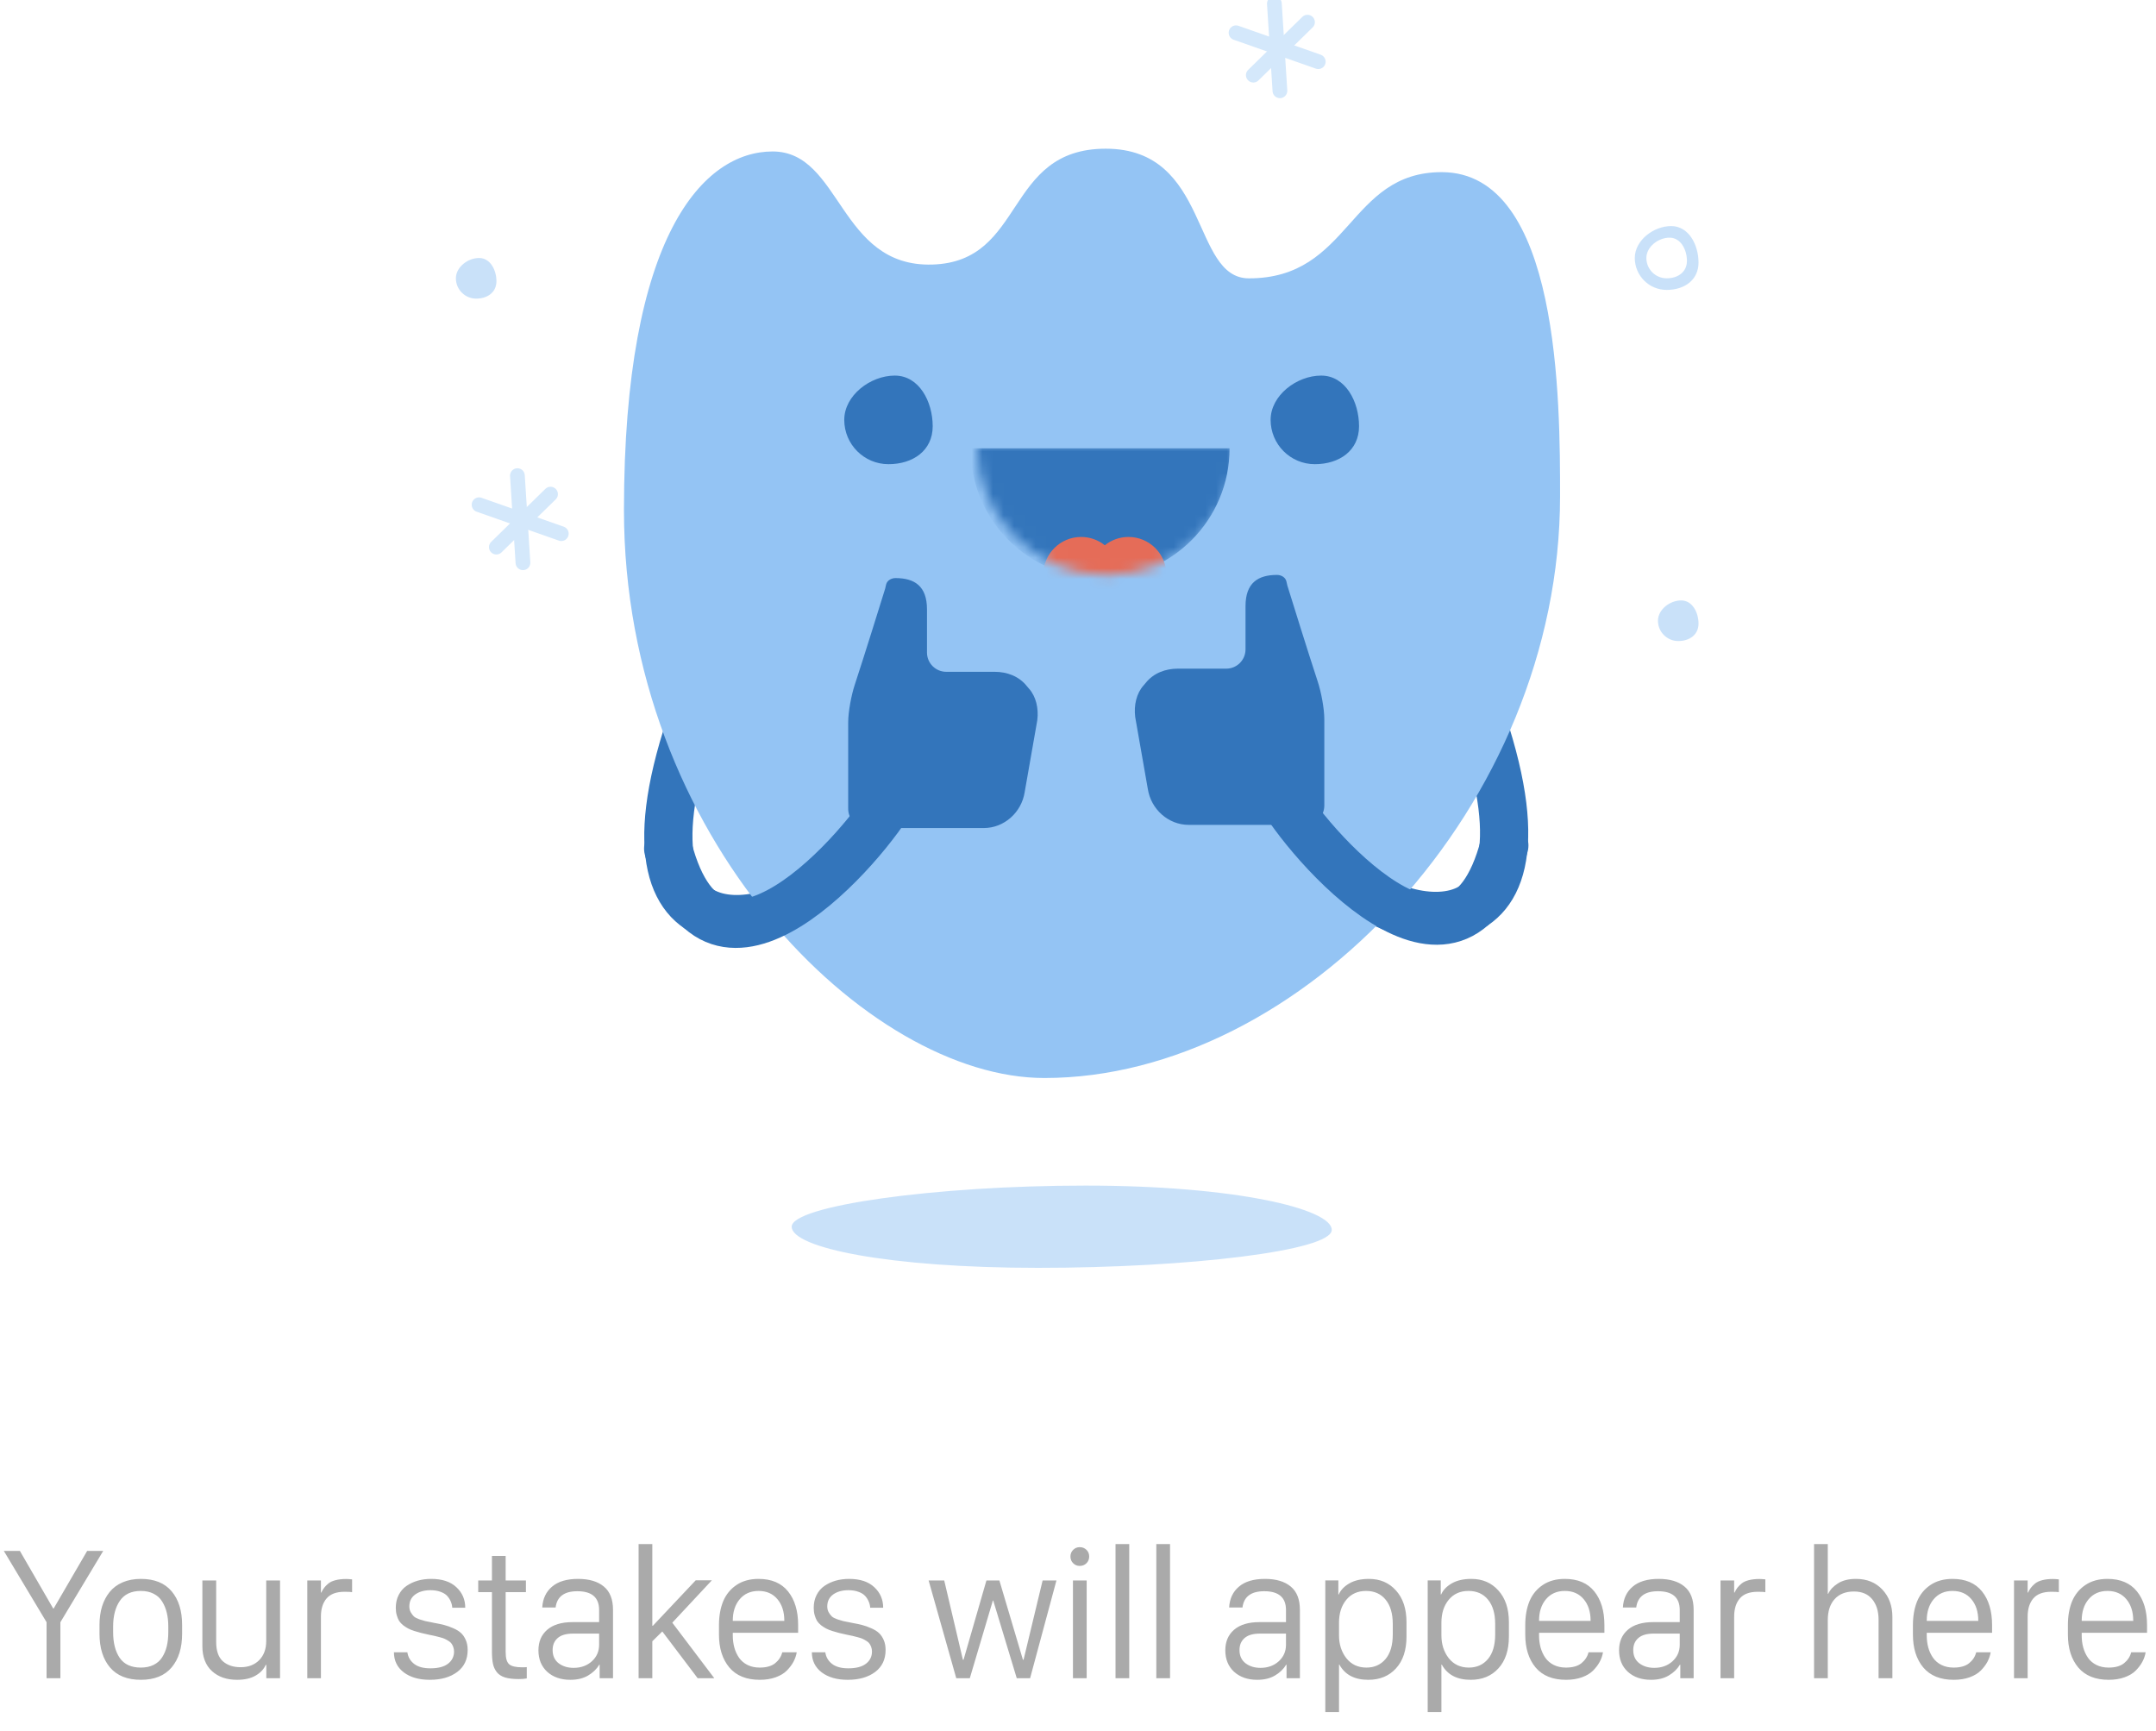 <svg width="203" height="163" viewBox="0 0 203 163" fill="none" xmlns="http://www.w3.org/2000/svg">
<g clip-path="url(#clip0)">
<path d="M48.717 44.779L49.239 52.982" stroke="#D4E8FB" stroke-width="1.388" stroke-miterlimit="10" stroke-linecap="round"/>
<path d="M51.836 46.521L46.734 51.51" stroke="#D4E8FB" stroke-width="1.388" stroke-miterlimit="10" stroke-linecap="round"/>
<path d="M52.849 50.242L45.107 47.52" stroke="#D4E8FB" stroke-width="1.388" stroke-miterlimit="10" stroke-linecap="round"/>
<path d="M77.93 82.426C75.397 87.037 56.817 92.853 64.994 68.277" stroke="#3375BB" stroke-width="4.54" stroke-miterlimit="10" stroke-linecap="round" stroke-linejoin="round"/>
<path d="M126.624 82.128C129.157 86.739 147.737 92.554 139.559 67.978" stroke="#3375BB" stroke-width="4.54" stroke-miterlimit="10" stroke-linecap="round" stroke-linejoin="round"/>
<path d="M98.332 101.491C81.741 101.491 58.749 78.924 58.749 48.02C58.749 22.051 66.267 14.26 72.748 14.26C79.228 14.26 78.969 25.167 87.783 24.907C96.597 24.647 94.523 14 104.115 14C113.966 14 112.151 26.206 117.595 26.206C127.187 26.206 126.928 16.207 135.742 16.207C146.889 16.207 146.889 37.892 146.889 46.722C146.889 75.808 122.441 101.491 98.332 101.491Z" fill="#94C4F4"/>
<path d="M120.38 74.532C122.912 79.143 137.329 96.129 141.641 79.596" stroke="#3375BB" stroke-width="4.54" stroke-miterlimit="10" stroke-linecap="round" stroke-linejoin="round"/>
<path d="M110.893 62.952H115.457C116.46 62.952 117.273 62.139 117.273 61.136V57.068C117.273 54.862 118.46 54.127 120.24 54.127C120.589 54.127 120.937 54.307 121.072 54.596C121.149 54.761 121.158 54.949 121.211 55.123C121.587 56.333 123.182 61.468 124.078 64.187C124.392 65.14 124.692 66.706 124.692 67.71V75.844C124.692 76.847 123.879 77.66 122.876 77.66H111.932C110.003 77.66 108.371 76.189 108.074 74.277L106.887 67.511C106.746 66.391 107.008 65.271 107.673 64.531C107.74 64.457 107.806 64.381 107.868 64.302C108.614 63.358 109.753 62.952 110.893 62.952Z" fill="#3375BB"/>
<path d="M84.174 74.83C81.641 79.441 67.225 96.427 62.913 79.894" stroke="#3375BB" stroke-width="4.54" stroke-miterlimit="10" stroke-linecap="round" stroke-linejoin="round"/>
<path d="M93.661 63.249H89.097C88.094 63.249 87.281 62.436 87.281 61.433V57.366C87.281 55.16 86.094 54.425 84.314 54.425C83.966 54.425 83.617 54.605 83.482 54.894C83.405 55.059 83.397 55.247 83.343 55.42C82.967 56.631 81.372 61.766 80.476 64.485C80.162 65.438 79.862 67.004 79.862 68.007V76.142C79.862 77.145 80.676 77.958 81.679 77.958H92.623C94.551 77.958 96.183 76.487 96.48 74.575L97.667 67.809C97.808 66.689 97.546 65.569 96.881 64.829C96.814 64.755 96.748 64.679 96.686 64.6C95.941 63.656 94.801 63.249 93.661 63.249Z" fill="#3375BB"/>
<path d="M127.962 40.126C127.962 42.429 126.098 43.701 123.799 43.701C121.5 43.701 119.636 41.834 119.636 39.53C119.636 37.227 122.095 35.36 124.394 35.36C126.693 35.36 127.962 37.823 127.962 40.126Z" fill="#3375BB"/>
<path d="M87.819 40.126C87.819 42.429 85.955 43.701 83.656 43.701C81.356 43.701 79.492 41.834 79.492 39.53C79.492 37.227 81.951 35.36 84.25 35.36C86.549 35.36 87.819 37.823 87.819 40.126Z" fill="#3375BB"/>
<mask id="mask0" mask-type="alpha" maskUnits="userSpaceOnUse" x="91" y="41" width="26" height="14">
<path d="M104.174 54.127C110.907 54.127 116.365 48.658 116.365 41.913H91.982C91.982 48.658 97.44 54.127 104.174 54.127Z" fill="#052B3E"/>
</mask>
<g mask="url(#mask0)">
<path d="M103.579 54.424C110.312 54.424 115.771 48.956 115.771 42.21H91.387C91.387 48.956 96.845 54.424 103.579 54.424Z" fill="#3375BB"/>
<path fill-rule="evenodd" clip-rule="evenodd" d="M104.025 56.917C103.414 57.408 102.638 57.701 101.794 57.701C99.824 57.701 98.226 56.101 98.226 54.126C98.226 52.152 99.824 50.552 101.794 50.552C102.638 50.552 103.414 50.845 104.025 51.336C104.636 50.845 105.411 50.552 106.255 50.552C108.226 50.552 109.823 52.152 109.823 54.126C109.823 56.101 108.226 57.701 106.255 57.701C105.411 57.701 104.636 57.408 104.025 56.917Z" fill="#E56C58"/>
</g>
<path opacity="0.5" d="M125.392 115.79C125.392 117.764 111.861 119.364 97.737 119.364C83.614 119.364 74.543 117.466 74.543 115.492C74.543 113.518 88.074 111.619 102.198 111.619C116.321 111.619 125.392 113.815 125.392 115.79Z" fill="#94C4F4"/>
<path opacity="0.5" d="M46.743 26.474C46.743 27.531 45.889 28.114 44.834 28.114C43.78 28.114 42.925 27.258 42.925 26.201C42.925 25.145 44.053 24.289 45.107 24.289C46.161 24.289 46.743 25.418 46.743 26.474Z" fill="#94C4F4"/>
<path opacity="0.5" d="M159.925 58.713C159.925 59.77 159.071 60.352 158.016 60.352C156.962 60.352 156.107 59.496 156.107 58.44C156.107 57.384 157.235 56.528 158.289 56.528C159.343 56.528 159.925 57.657 159.925 58.713Z" fill="#94C4F4"/>
<path opacity="0.5" d="M157.353 21.283C155.698 21.283 153.925 22.628 153.925 24.289C153.925 25.95 155.267 27.294 156.925 27.294C158.583 27.294 159.925 26.379 159.925 24.718C159.925 23.059 159.012 21.283 157.353 21.283ZM156.925 26.201C155.87 26.201 155.016 25.346 155.016 24.289C155.016 23.231 156.143 22.376 157.198 22.376C158.253 22.376 158.834 23.505 158.834 24.562C158.834 25.619 157.981 26.201 156.925 26.201Z" fill="#94C4F4"/>
<path d="M119.99 0.344L120.512 8.547" stroke="#D4E8FB" stroke-width="1.388" stroke-miterlimit="10" stroke-linecap="round"/>
<path d="M123.108 2.086L118.007 7.074" stroke="#D4E8FB" stroke-width="1.388" stroke-miterlimit="10" stroke-linecap="round"/>
<path d="M124.122 5.806L116.38 3.084" stroke="#D4E8FB" stroke-width="1.388" stroke-miterlimit="10" stroke-linecap="round"/>
</g>
<path d="M0.359 146.012H1.871L5.009 151.435H5.053L8.208 146.012H9.72L5.686 152.727V158H4.385V152.727L0.359 146.012ZM9.368 153.808V152.981C9.368 152.349 9.448 151.771 9.606 151.25C9.77 150.729 10.007 150.274 10.318 149.888C10.634 149.495 11.041 149.19 11.539 148.974C12.043 148.757 12.617 148.648 13.262 148.648C14.539 148.648 15.506 149.038 16.162 149.817C16.819 150.597 17.147 151.651 17.147 152.981V153.808C17.147 155.144 16.819 156.201 16.162 156.98C15.506 157.76 14.539 158.149 13.262 158.149C11.985 158.149 11.015 157.76 10.353 156.98C9.697 156.201 9.368 155.144 9.368 153.808ZM10.652 153.667C10.652 154.675 10.86 155.483 11.276 156.093C11.698 156.696 12.36 156.998 13.262 156.998C13.725 156.998 14.126 156.913 14.466 156.743C14.806 156.573 15.073 156.336 15.266 156.031C15.465 155.721 15.612 155.372 15.705 154.985C15.799 154.593 15.846 154.153 15.846 153.667V153.131C15.846 152.656 15.799 152.226 15.705 151.839C15.612 151.446 15.465 151.092 15.266 150.775C15.073 150.459 14.806 150.216 14.466 150.046C14.126 149.87 13.725 149.782 13.262 149.782C12.366 149.782 11.706 150.093 11.284 150.714C10.863 151.329 10.652 152.135 10.652 153.131V153.667ZM19.054 154.968V148.798H20.355V154.599C20.355 155.419 20.563 156.02 20.979 156.4C21.401 156.775 21.961 156.963 22.658 156.963C23.384 156.963 23.968 156.74 24.407 156.295C24.846 155.85 25.066 155.252 25.066 154.502V148.798H26.367V158H25.075V156.743H25.022C24.84 157.153 24.521 157.49 24.064 157.754C23.607 158.018 23.027 158.149 22.324 158.149C21.34 158.149 20.549 157.874 19.951 157.323C19.353 156.772 19.054 155.987 19.054 154.968ZM28.934 158V148.798H30.217V149.94H30.252C30.334 149.765 30.422 149.615 30.516 149.492C30.609 149.363 30.741 149.229 30.911 149.088C31.081 148.947 31.307 148.842 31.588 148.771C31.875 148.695 32.209 148.657 32.59 148.657C32.73 148.657 32.918 148.669 33.152 148.692V149.896C33.029 149.873 32.792 149.861 32.441 149.861C31.667 149.861 31.102 150.072 30.744 150.494C30.393 150.91 30.217 151.479 30.217 152.199V158H28.934ZM37.091 155.557H38.356C38.421 156.008 38.635 156.374 38.998 156.655C39.361 156.931 39.868 157.068 40.518 157.068C41.251 157.068 41.804 156.925 42.179 156.638C42.56 156.345 42.751 155.961 42.751 155.486C42.751 155.334 42.727 155.193 42.68 155.064C42.634 154.936 42.578 154.827 42.513 154.739C42.455 154.651 42.358 154.566 42.223 154.484C42.094 154.402 41.977 154.338 41.872 154.291C41.772 154.244 41.623 154.194 41.424 154.142C41.23 154.089 41.069 154.048 40.94 154.019C40.811 153.989 40.627 153.951 40.386 153.904C40.093 153.84 39.85 153.784 39.657 153.737C39.469 153.69 39.256 153.629 39.015 153.553C38.775 153.477 38.579 153.397 38.426 153.315C38.274 153.233 38.116 153.131 37.952 153.008C37.794 152.879 37.668 152.741 37.574 152.595C37.486 152.442 37.413 152.264 37.354 152.059C37.296 151.854 37.266 151.625 37.266 151.373C37.266 150.916 37.357 150.512 37.539 150.16C37.721 149.803 37.967 149.519 38.277 149.308C38.593 149.091 38.945 148.927 39.332 148.815C39.724 148.704 40.146 148.648 40.597 148.648C41.629 148.648 42.42 148.909 42.971 149.431C43.527 149.946 43.805 150.591 43.805 151.364H42.584C42.572 151.165 42.528 150.978 42.452 150.802C42.382 150.62 42.273 150.444 42.127 150.274C41.98 150.104 41.769 149.97 41.494 149.87C41.218 149.765 40.899 149.712 40.536 149.712C39.95 149.712 39.469 149.847 39.094 150.116C38.725 150.386 38.541 150.761 38.541 151.241C38.541 151.452 38.588 151.64 38.681 151.804C38.775 151.962 38.872 152.088 38.971 152.182C39.071 152.275 39.244 152.366 39.49 152.454C39.742 152.536 39.926 152.592 40.044 152.621C40.161 152.645 40.381 152.688 40.703 152.753C40.756 152.765 40.797 152.773 40.826 152.779C41.224 152.85 41.558 152.92 41.828 152.99C42.103 153.061 42.39 153.163 42.689 153.298C42.988 153.427 43.228 153.576 43.41 153.746C43.592 153.916 43.741 154.136 43.858 154.405C43.975 154.675 44.034 154.985 44.034 155.337C44.034 156.228 43.706 156.919 43.05 157.411C42.393 157.903 41.532 158.149 40.466 158.149C39.452 158.149 38.635 157.915 38.013 157.446C37.398 156.972 37.091 156.342 37.091 155.557ZM45.028 149.896V148.798H46.319V146.486H47.611V148.798H49.519V149.896H47.611V155.557C47.611 156.113 47.72 156.488 47.937 156.682C48.159 156.875 48.566 156.972 49.158 156.972C49.363 156.972 49.51 156.966 49.598 156.954V158.018C49.393 158.059 49.144 158.079 48.851 158.079C48.323 158.079 47.893 158.029 47.559 157.93C47.231 157.83 46.973 157.666 46.785 157.438C46.604 157.209 46.481 156.945 46.416 156.646C46.352 156.342 46.319 155.952 46.319 155.478V149.896H45.028ZM50.697 155.372C50.697 154.558 50.972 153.913 51.523 153.438C52.08 152.958 52.873 152.718 53.905 152.718H56.41V151.575C56.41 150.397 55.727 149.809 54.362 149.809C53.126 149.809 52.443 150.318 52.314 151.338H51.057C51.104 150.512 51.412 149.858 51.98 149.378C52.548 148.892 53.366 148.648 54.432 148.648C55.475 148.648 56.284 148.889 56.858 149.369C57.432 149.844 57.719 150.573 57.719 151.558V158H56.462V156.726H56.427C56.181 157.136 55.83 157.476 55.373 157.745C54.916 158.015 54.359 158.149 53.703 158.149C52.806 158.149 52.08 157.897 51.523 157.394C50.972 156.884 50.697 156.21 50.697 155.372ZM52.033 155.346C52.033 155.885 52.223 156.301 52.604 156.594C52.985 156.881 53.454 157.024 54.01 157.024C54.696 157.024 55.267 156.819 55.724 156.409C56.181 155.993 56.41 155.475 56.41 154.854V153.799H53.949C53.304 153.799 52.824 153.939 52.507 154.221C52.191 154.496 52.033 154.871 52.033 155.346ZM60.128 158V145.37H61.42V153.061H61.472L65.507 148.78H67.027L63.301 152.771L67.256 158H65.691L62.36 153.597L61.42 154.52V158H60.128ZM67.695 153.887V153.008C67.695 152.152 67.827 151.402 68.091 150.758C68.361 150.113 68.779 149.601 69.348 149.22C69.916 148.839 70.608 148.648 71.422 148.648C72.641 148.648 73.567 149.041 74.199 149.826C74.832 150.611 75.149 151.666 75.149 152.99V153.72H68.996V153.975C68.996 154.385 69.046 154.769 69.146 155.126C69.245 155.478 69.395 155.797 69.594 156.084C69.793 156.365 70.057 156.588 70.385 156.752C70.719 156.916 71.1 156.998 71.528 156.998C72.16 156.998 72.647 156.86 72.987 156.585C73.332 156.304 73.555 155.961 73.654 155.557H75.017C74.964 155.867 74.862 156.166 74.709 156.453C74.557 156.734 74.349 157.01 74.085 157.279C73.822 157.543 73.47 157.754 73.031 157.912C72.591 158.07 72.093 158.149 71.536 158.149C70.282 158.149 69.327 157.763 68.671 156.989C68.021 156.21 67.695 155.176 67.695 153.887ZM68.996 152.604H73.848V152.577C73.848 151.745 73.631 151.071 73.198 150.556C72.764 150.04 72.172 149.782 71.422 149.782C70.678 149.782 70.086 150.043 69.647 150.564C69.213 151.08 68.996 151.751 68.996 152.577V152.604ZM76.441 155.557H77.707C77.771 156.008 77.985 156.374 78.348 156.655C78.712 156.931 79.218 157.068 79.869 157.068C80.601 157.068 81.155 156.925 81.53 156.638C81.911 156.345 82.101 155.961 82.101 155.486C82.101 155.334 82.078 155.193 82.031 155.064C81.984 154.936 81.928 154.827 81.864 154.739C81.805 154.651 81.709 154.566 81.574 154.484C81.445 154.402 81.328 154.338 81.222 154.291C81.123 154.244 80.973 154.194 80.774 154.142C80.581 154.089 80.419 154.048 80.291 154.019C80.162 153.989 79.977 153.951 79.737 153.904C79.444 153.84 79.201 153.784 79.007 153.737C78.82 153.69 78.606 153.629 78.366 153.553C78.126 153.477 77.929 153.397 77.777 153.315C77.625 153.233 77.466 153.131 77.302 153.008C77.144 152.879 77.018 152.741 76.924 152.595C76.837 152.442 76.763 152.264 76.705 152.059C76.646 151.854 76.617 151.625 76.617 151.373C76.617 150.916 76.708 150.512 76.889 150.16C77.071 149.803 77.317 149.519 77.627 149.308C77.944 149.091 78.296 148.927 78.682 148.815C79.075 148.704 79.497 148.648 79.948 148.648C80.979 148.648 81.77 148.909 82.321 149.431C82.877 149.946 83.156 150.591 83.156 151.364H81.934C81.922 151.165 81.879 150.978 81.802 150.802C81.732 150.62 81.624 150.444 81.477 150.274C81.331 150.104 81.12 149.97 80.844 149.87C80.569 149.765 80.25 149.712 79.886 149.712C79.3 149.712 78.82 149.847 78.445 150.116C78.076 150.386 77.891 150.761 77.891 151.241C77.891 151.452 77.938 151.64 78.032 151.804C78.126 151.962 78.222 152.088 78.322 152.182C78.421 152.275 78.594 152.366 78.84 152.454C79.092 152.536 79.277 152.592 79.394 152.621C79.511 152.645 79.731 152.688 80.053 152.753C80.106 152.765 80.147 152.773 80.176 152.779C80.575 152.85 80.909 152.92 81.178 152.99C81.454 153.061 81.741 153.163 82.04 153.298C82.338 153.427 82.579 153.576 82.76 153.746C82.942 153.916 83.091 154.136 83.209 154.405C83.326 154.675 83.384 154.985 83.384 155.337C83.384 156.228 83.056 156.919 82.4 157.411C81.744 157.903 80.882 158.149 79.816 158.149C78.802 158.149 77.985 157.915 77.364 157.446C76.749 156.972 76.441 156.342 76.441 155.557ZM87.437 148.798H88.905L90.662 156.26H90.724L92.877 148.798H94.099L96.314 156.26H96.375L98.168 148.798H99.469L96.99 158H95.734L93.519 150.688H93.484L91.313 158H90.038L87.437 148.798ZM100.788 146.539C100.788 146.293 100.873 146.085 101.043 145.915C101.213 145.745 101.418 145.66 101.658 145.66C101.916 145.66 102.13 145.745 102.299 145.915C102.469 146.079 102.554 146.287 102.554 146.539C102.554 146.791 102.469 147.002 102.299 147.172C102.13 147.342 101.916 147.427 101.658 147.427C101.418 147.427 101.213 147.342 101.043 147.172C100.873 147.002 100.788 146.791 100.788 146.539ZM101.025 158V148.798H102.317V158H101.025ZM105.033 158V145.37H106.325V158H105.033ZM108.874 158V145.37H110.166V158H108.874ZM115.37 155.372C115.37 154.558 115.646 153.913 116.196 153.438C116.753 152.958 117.547 152.718 118.578 152.718H121.083V151.575C121.083 150.397 120.4 149.809 119.035 149.809C117.799 149.809 117.116 150.318 116.987 151.338H115.731C115.777 150.512 116.085 149.858 116.653 149.378C117.222 148.892 118.039 148.648 119.106 148.648C120.149 148.648 120.957 148.889 121.531 149.369C122.106 149.844 122.393 150.573 122.393 151.558V158H121.136V156.726H121.101C120.855 157.136 120.503 157.476 120.046 157.745C119.589 158.015 119.032 158.149 118.376 158.149C117.48 158.149 116.753 157.897 116.196 157.394C115.646 156.884 115.37 156.21 115.37 155.372ZM116.706 155.346C116.706 155.885 116.897 156.301 117.277 156.594C117.658 156.881 118.127 157.024 118.684 157.024C119.369 157.024 119.941 156.819 120.398 156.409C120.855 155.993 121.083 155.475 121.083 154.854V153.799H118.622C117.978 153.799 117.497 153.939 117.181 154.221C116.864 154.496 116.706 154.871 116.706 155.346ZM124.784 161.19V148.789H126.014V150.116H126.049C126.237 149.694 126.571 149.346 127.051 149.07C127.538 148.789 128.153 148.648 128.897 148.648C129.946 148.648 130.795 149.015 131.446 149.747C132.102 150.474 132.43 151.467 132.43 152.727V154.08C132.43 155.352 132.102 156.348 131.446 157.068C130.789 157.789 129.919 158.149 128.835 158.149C127.54 158.149 126.632 157.672 126.111 156.717H126.076V161.19H124.784ZM126.076 153.966C126.076 154.81 126.307 155.527 126.77 156.119C127.239 156.705 127.869 156.998 128.66 156.998C129.404 156.998 130.001 156.731 130.453 156.198C130.91 155.659 131.138 154.883 131.138 153.869V152.902C131.138 151.912 130.913 151.145 130.461 150.6C130.016 150.055 129.404 149.782 128.624 149.782C127.839 149.782 127.218 150.061 126.761 150.617C126.304 151.174 126.076 151.889 126.076 152.762V153.966ZM134.426 161.19V148.789H135.656V150.116H135.691C135.879 149.694 136.213 149.346 136.693 149.07C137.18 148.789 137.795 148.648 138.539 148.648C139.588 148.648 140.437 149.015 141.088 149.747C141.744 150.474 142.072 151.467 142.072 152.727V154.08C142.072 155.352 141.744 156.348 141.088 157.068C140.431 157.789 139.561 158.149 138.477 158.149C137.182 158.149 136.274 157.672 135.753 156.717H135.718V161.19H134.426ZM135.718 153.966C135.718 154.81 135.949 155.527 136.412 156.119C136.881 156.705 137.511 156.998 138.302 156.998C139.046 156.998 139.643 156.731 140.095 156.198C140.552 155.659 140.78 154.883 140.78 153.869V152.902C140.78 151.912 140.555 151.145 140.103 150.6C139.658 150.055 139.046 149.782 138.266 149.782C137.481 149.782 136.86 150.061 136.403 150.617C135.946 151.174 135.718 151.889 135.718 152.762V153.966ZM143.611 153.887V153.008C143.611 152.152 143.742 151.402 144.006 150.758C144.276 150.113 144.694 149.601 145.263 149.22C145.831 148.839 146.523 148.648 147.337 148.648C148.556 148.648 149.482 149.041 150.114 149.826C150.747 150.611 151.064 151.666 151.064 152.99V153.72H144.911V153.975C144.911 154.385 144.961 154.769 145.061 155.126C145.16 155.478 145.31 155.797 145.509 156.084C145.708 156.365 145.972 156.588 146.3 156.752C146.634 156.916 147.015 156.998 147.443 156.998C148.075 156.998 148.562 156.86 148.902 156.585C149.247 156.304 149.47 155.961 149.569 155.557H150.932C150.879 155.867 150.777 156.166 150.624 156.453C150.472 156.734 150.264 157.01 150 157.279C149.736 157.543 149.385 157.754 148.945 157.912C148.506 158.07 148.008 158.149 147.451 158.149C146.197 158.149 145.242 157.763 144.586 156.989C143.936 156.21 143.611 155.176 143.611 153.887ZM144.911 152.604H149.763V152.577C149.763 151.745 149.546 151.071 149.112 150.556C148.679 150.04 148.087 149.782 147.337 149.782C146.593 149.782 146.001 150.043 145.562 150.564C145.128 151.08 144.911 151.751 144.911 152.577V152.604ZM152.444 155.372C152.444 154.558 152.719 153.913 153.27 153.438C153.827 152.958 154.621 152.718 155.652 152.718H158.157V151.575C158.157 150.397 157.474 149.809 156.109 149.809C154.873 149.809 154.19 150.318 154.061 151.338H152.804C152.851 150.512 153.159 149.858 153.727 149.378C154.295 148.892 155.113 148.648 156.179 148.648C157.222 148.648 158.031 148.889 158.605 149.369C159.179 149.844 159.466 150.573 159.466 151.558V158H158.21V156.726H158.174C157.928 157.136 157.577 157.476 157.12 157.745C156.663 158.015 156.106 158.149 155.45 158.149C154.553 158.149 153.827 157.897 153.27 157.394C152.719 156.884 152.444 156.21 152.444 155.372ZM153.78 155.346C153.78 155.885 153.97 156.301 154.351 156.594C154.732 156.881 155.201 157.024 155.757 157.024C156.443 157.024 157.014 156.819 157.471 156.409C157.928 155.993 158.157 155.475 158.157 154.854V153.799H155.696C155.051 153.799 154.571 153.939 154.254 154.221C153.938 154.496 153.78 154.871 153.78 155.346ZM161.998 158V148.798H163.281V149.94H163.316C163.398 149.765 163.486 149.615 163.58 149.492C163.674 149.363 163.806 149.229 163.975 149.088C164.145 148.947 164.371 148.842 164.652 148.771C164.939 148.695 165.273 148.657 165.654 148.657C165.795 148.657 165.982 148.669 166.217 148.692V149.896C166.094 149.873 165.856 149.861 165.505 149.861C164.731 149.861 164.166 150.072 163.808 150.494C163.457 150.91 163.281 151.479 163.281 152.199V158H161.998ZM170.805 158V145.37H172.097V150.046H172.141C172.311 149.671 172.616 149.346 173.055 149.07C173.495 148.789 174.06 148.648 174.752 148.648C175.777 148.648 176.603 148.982 177.23 149.65C177.863 150.318 178.179 151.18 178.179 152.234V158H176.879V152.489C176.879 151.692 176.679 151.051 176.281 150.564C175.882 150.078 175.308 149.835 174.558 149.835C173.779 149.835 173.172 150.075 172.739 150.556C172.311 151.03 172.097 151.687 172.097 152.524V158H170.805ZM180.113 153.887V153.008C180.113 152.152 180.245 151.402 180.509 150.758C180.778 150.113 181.197 149.601 181.766 149.22C182.334 148.839 183.025 148.648 183.84 148.648C185.059 148.648 185.984 149.041 186.617 149.826C187.25 150.611 187.566 151.666 187.566 152.99V153.72H181.414V153.975C181.414 154.385 181.464 154.769 181.563 155.126C181.663 155.478 181.812 155.797 182.012 156.084C182.211 156.365 182.475 156.588 182.803 156.752C183.137 156.916 183.518 156.998 183.945 156.998C184.578 156.998 185.064 156.86 185.404 156.585C185.75 156.304 185.973 155.961 186.072 155.557H187.435C187.382 155.867 187.279 156.166 187.127 156.453C186.975 156.734 186.767 157.01 186.503 157.279C186.239 157.543 185.888 157.754 185.448 157.912C185.009 158.07 184.511 158.149 183.954 158.149C182.7 158.149 181.745 157.763 181.089 156.989C180.438 156.21 180.113 155.176 180.113 153.887ZM181.414 152.604H186.266V152.577C186.266 151.745 186.049 151.071 185.615 150.556C185.182 150.04 184.59 149.782 183.84 149.782C183.096 149.782 182.504 150.043 182.064 150.564C181.631 151.08 181.414 151.751 181.414 152.577V152.604ZM189.632 158V148.798H190.915V149.94H190.951C191.033 149.765 191.12 149.615 191.214 149.492C191.308 149.363 191.44 149.229 191.61 149.088C191.78 148.947 192.005 148.842 192.286 148.771C192.574 148.695 192.908 148.657 193.288 148.657C193.429 148.657 193.617 148.669 193.851 148.692V149.896C193.728 149.873 193.491 149.861 193.139 149.861C192.366 149.861 191.8 150.072 191.443 150.494C191.091 150.91 190.915 151.479 190.915 152.199V158H189.632ZM194.704 153.887V153.008C194.704 152.152 194.836 151.402 195.099 150.758C195.369 150.113 195.788 149.601 196.356 149.22C196.924 148.839 197.616 148.648 198.43 148.648C199.649 148.648 200.575 149.041 201.208 149.826C201.841 150.611 202.157 151.666 202.157 152.99V153.72H196.005V153.975C196.005 154.385 196.054 154.769 196.154 155.126C196.254 155.478 196.403 155.797 196.602 156.084C196.801 156.365 197.065 156.588 197.393 156.752C197.727 156.916 198.108 156.998 198.536 156.998C199.169 156.998 199.655 156.86 199.995 156.585C200.341 156.304 200.563 155.961 200.663 155.557H202.025C201.972 155.867 201.87 156.166 201.717 156.453C201.565 156.734 201.357 157.01 201.093 157.279C200.83 157.543 200.478 157.754 200.039 157.912C199.599 158.07 199.101 158.149 198.545 158.149C197.291 158.149 196.336 157.763 195.679 156.989C195.029 156.21 194.704 155.176 194.704 153.887ZM196.005 152.604H200.856V152.577C200.856 151.745 200.639 151.071 200.206 150.556C199.772 150.04 199.18 149.782 198.43 149.782C197.686 149.782 197.094 150.043 196.655 150.564C196.221 151.08 196.005 151.751 196.005 152.577V152.604Z" fill="#AAAAAA"/>
<defs>
<clipPath id="clip0">
<rect width="120" height="120" fill="white" transform="translate(41)"/>
</clipPath>
</defs>
</svg>
